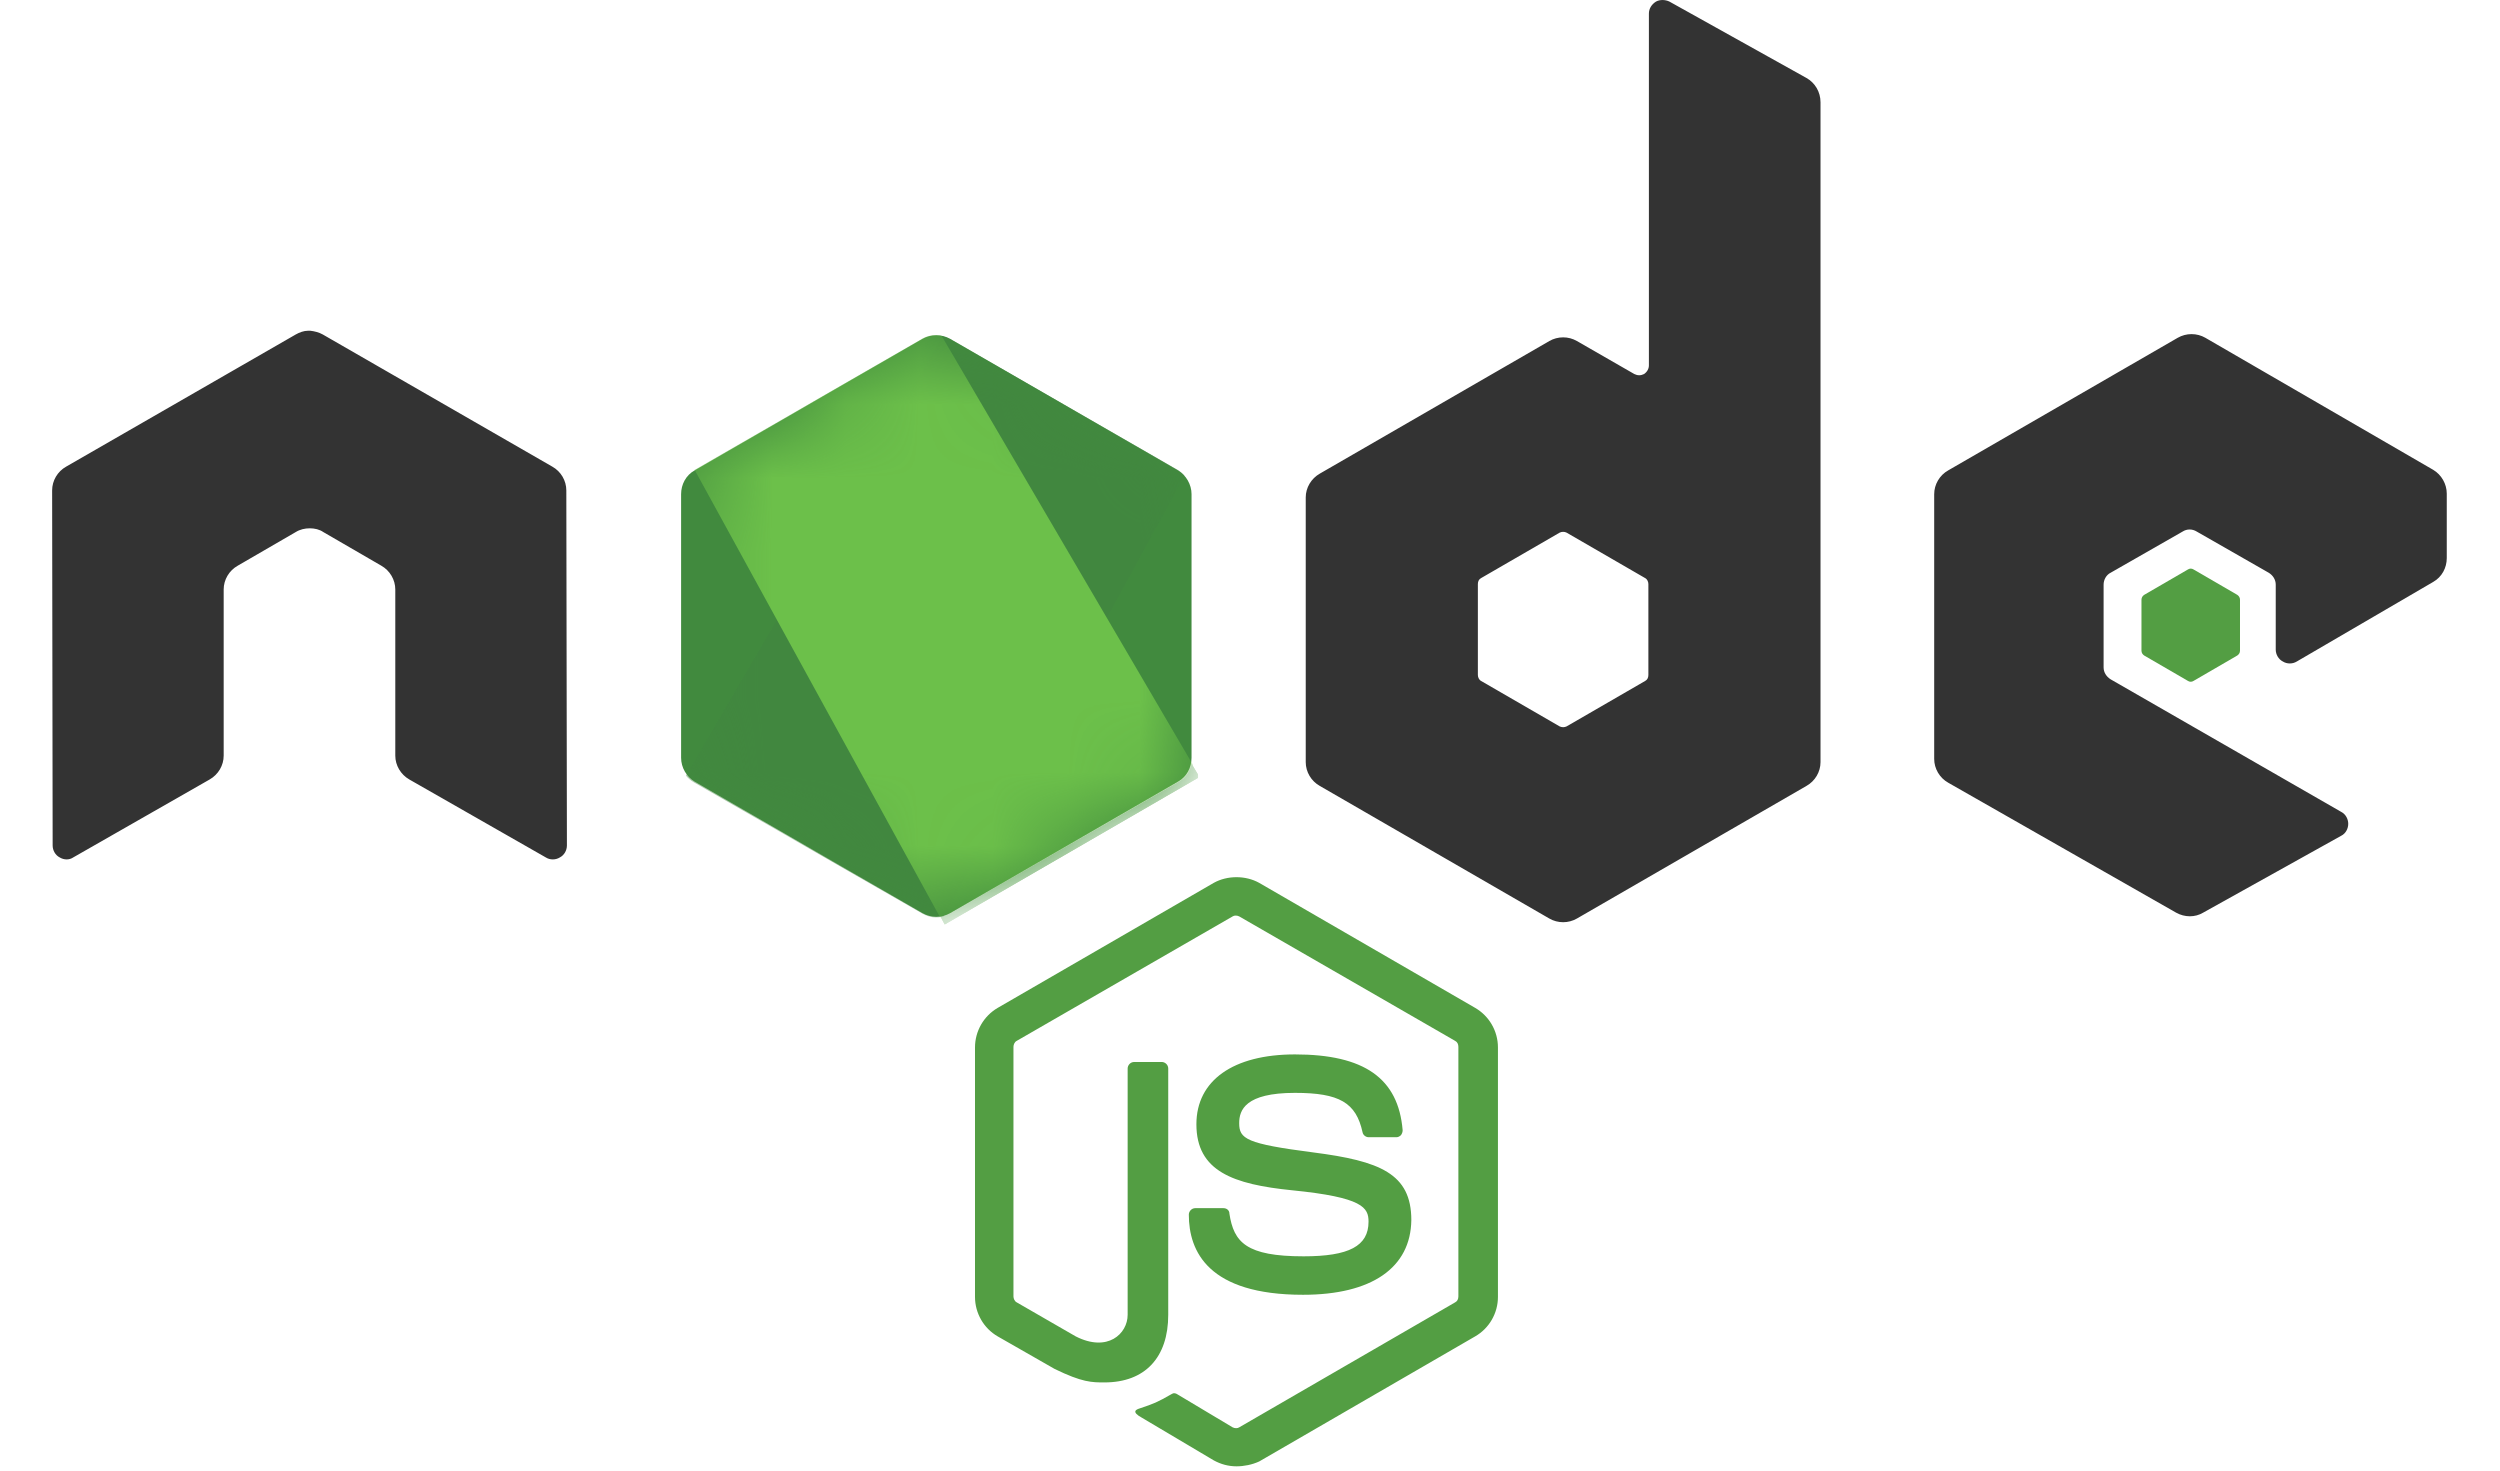 <svg width="34" height="20" viewBox="0 0 34 20" fill="none" xmlns="http://www.w3.org/2000/svg">
<path d="M16.816 19.942C16.705 19.942 16.602 19.913 16.507 19.861L15.528 19.28C15.38 19.199 15.454 19.169 15.498 19.155C15.697 19.088 15.734 19.074 15.94 18.956C15.962 18.941 15.991 18.948 16.013 18.963L16.764 19.412C16.794 19.427 16.831 19.427 16.853 19.412L19.79 17.712C19.819 17.697 19.834 17.668 19.834 17.631V14.237C19.834 14.2 19.819 14.171 19.79 14.156L16.853 12.463C16.823 12.448 16.786 12.448 16.764 12.463L13.827 14.156C13.798 14.171 13.783 14.208 13.783 14.237V17.631C13.783 17.66 13.798 17.697 13.827 17.712L14.63 18.175C15.064 18.396 15.336 18.139 15.336 17.881V14.532C15.336 14.487 15.373 14.443 15.425 14.443H15.8C15.844 14.443 15.888 14.48 15.888 14.532V17.881C15.888 18.463 15.572 18.801 15.02 18.801C14.85 18.801 14.718 18.801 14.342 18.617L13.569 18.175C13.378 18.065 13.26 17.859 13.26 17.638V14.245C13.26 14.024 13.378 13.818 13.569 13.707L16.507 12.007C16.691 11.904 16.941 11.904 17.125 12.007L20.062 13.707C20.254 13.818 20.372 14.024 20.372 14.245V17.638C20.372 17.859 20.254 18.065 20.062 18.175L17.125 19.876C17.029 19.92 16.919 19.942 16.816 19.942ZM17.721 17.609C16.433 17.609 16.168 17.02 16.168 16.519C16.168 16.475 16.205 16.431 16.256 16.431H16.639C16.683 16.431 16.72 16.46 16.72 16.505C16.779 16.895 16.948 17.086 17.729 17.086C18.347 17.086 18.612 16.946 18.612 16.615C18.612 16.424 18.538 16.284 17.574 16.188C16.772 16.107 16.271 15.93 16.271 15.29C16.271 14.694 16.772 14.34 17.611 14.34C18.553 14.34 19.017 14.664 19.076 15.371C19.076 15.393 19.069 15.415 19.054 15.437C19.039 15.452 19.017 15.466 18.995 15.466H18.612C18.575 15.466 18.538 15.437 18.531 15.4C18.443 14.995 18.215 14.863 17.611 14.863C16.934 14.863 16.853 15.098 16.853 15.275C16.853 15.489 16.948 15.555 17.861 15.673C18.767 15.79 19.194 15.96 19.194 16.593C19.186 17.241 18.656 17.609 17.721 17.609Z" fill="#539E43"/>
<path d="M7.702 6.67C7.702 6.537 7.629 6.412 7.511 6.346L4.39 4.549C4.338 4.52 4.279 4.505 4.22 4.498H4.191C4.132 4.498 4.073 4.52 4.022 4.549L0.9 6.346C0.782 6.412 0.709 6.537 0.709 6.67L0.716 11.499C0.716 11.565 0.753 11.631 0.812 11.661C0.871 11.697 0.944 11.697 0.996 11.661L2.851 10.601C2.969 10.534 3.042 10.409 3.042 10.277V8.017C3.042 7.884 3.116 7.759 3.234 7.693L4.022 7.236C4.08 7.2 4.147 7.185 4.213 7.185C4.279 7.185 4.345 7.2 4.397 7.236L5.185 7.693C5.302 7.759 5.376 7.884 5.376 8.017V10.277C5.376 10.409 5.45 10.534 5.567 10.601L7.423 11.661C7.451 11.679 7.484 11.688 7.518 11.688C7.552 11.688 7.585 11.679 7.614 11.661C7.673 11.631 7.71 11.565 7.71 11.499L7.702 6.67ZM22.705 0.022C22.646 -0.007 22.573 -0.007 22.521 0.022C22.462 0.059 22.425 0.118 22.425 0.184V4.969C22.425 5.013 22.403 5.057 22.359 5.087C22.315 5.109 22.271 5.109 22.227 5.087L21.446 4.638C21.389 4.605 21.324 4.588 21.259 4.588C21.193 4.588 21.128 4.605 21.071 4.638L17.95 6.441C17.832 6.508 17.758 6.633 17.758 6.765V10.365C17.758 10.498 17.832 10.623 17.95 10.689L21.071 12.492C21.128 12.525 21.193 12.542 21.259 12.542C21.324 12.542 21.389 12.525 21.446 12.492L24.567 10.689C24.685 10.623 24.759 10.498 24.759 10.365V1.391C24.759 1.251 24.685 1.126 24.567 1.06L22.705 0.022ZM22.418 9.18C22.418 9.217 22.403 9.246 22.374 9.261L21.306 9.879C21.291 9.886 21.275 9.89 21.259 9.89C21.242 9.89 21.226 9.886 21.211 9.879L20.143 9.261C20.114 9.246 20.099 9.209 20.099 9.18V7.943C20.099 7.906 20.114 7.877 20.143 7.862L21.211 7.244C21.226 7.236 21.242 7.233 21.259 7.233C21.275 7.233 21.291 7.236 21.306 7.244L22.374 7.862C22.403 7.877 22.418 7.914 22.418 7.943V9.18ZM33.092 7.914C33.21 7.847 33.276 7.722 33.276 7.59V6.714C33.276 6.581 33.203 6.456 33.092 6.39L29.993 4.594C29.936 4.561 29.871 4.544 29.805 4.544C29.739 4.544 29.675 4.561 29.617 4.594L26.496 6.397C26.378 6.463 26.305 6.589 26.305 6.721V10.321C26.305 10.453 26.378 10.579 26.496 10.645L29.595 12.412C29.713 12.478 29.853 12.478 29.963 12.412L31.841 11.366C31.9 11.337 31.936 11.271 31.936 11.204C31.936 11.138 31.9 11.072 31.841 11.042L28.705 9.239C28.646 9.202 28.609 9.143 28.609 9.077V7.951C28.609 7.884 28.646 7.818 28.705 7.789L29.684 7.229C29.712 7.211 29.745 7.201 29.779 7.201C29.813 7.201 29.846 7.211 29.875 7.229L30.854 7.789C30.913 7.825 30.95 7.884 30.95 7.951V8.834C30.95 8.9 30.987 8.966 31.046 8.996C31.074 9.014 31.108 9.023 31.141 9.023C31.175 9.023 31.208 9.014 31.237 8.996L33.092 7.914Z" fill="#333333"/>
<path d="M29.757 7.744C29.768 7.737 29.781 7.733 29.794 7.733C29.807 7.733 29.82 7.737 29.831 7.744L30.427 8.09C30.449 8.105 30.464 8.127 30.464 8.156V8.849C30.464 8.878 30.449 8.9 30.427 8.915L29.831 9.261C29.82 9.268 29.807 9.272 29.794 9.272C29.781 9.272 29.768 9.268 29.757 9.261L29.161 8.915C29.139 8.9 29.124 8.878 29.124 8.849V8.157C29.124 8.127 29.139 8.105 29.161 8.09L29.757 7.744Z" fill="#539E43"/>
<path d="M12.922 4.608C12.864 4.576 12.8 4.559 12.734 4.559C12.668 4.559 12.603 4.576 12.546 4.608L9.447 6.397C9.329 6.463 9.263 6.588 9.263 6.721V10.306C9.263 10.439 9.337 10.564 9.447 10.63L12.546 12.419C12.603 12.451 12.668 12.469 12.734 12.469C12.8 12.469 12.864 12.451 12.922 12.419L16.021 10.63C16.139 10.564 16.205 10.439 16.205 10.306V6.721C16.205 6.589 16.131 6.463 16.021 6.397L12.922 4.608Z" fill="url(#paint0_linear_131_434)"/>
<mask id="mask0_131_434" style="mask-type:luminance" maskUnits="userSpaceOnUse" x="9" y="4" width="8" height="9">
<path d="M12.922 4.608C12.864 4.576 12.8 4.559 12.734 4.559C12.668 4.559 12.603 4.576 12.546 4.608L9.447 6.397C9.329 6.463 9.263 6.588 9.263 6.721V10.306C9.263 10.439 9.337 10.564 9.447 10.63L12.546 12.419C12.603 12.451 12.668 12.469 12.734 12.469C12.8 12.469 12.864 12.451 12.922 12.419L16.021 10.63C16.139 10.564 16.205 10.439 16.205 10.306V6.721C16.205 6.589 16.131 6.463 16.021 6.397L12.922 4.608Z" fill="white"/>
</mask>
<g mask="url(#mask0_131_434)">
<path d="M16.028 6.397L12.914 4.608C12.884 4.593 12.852 4.581 12.819 4.572L9.329 10.549C9.358 10.584 9.393 10.614 9.432 10.637L12.546 12.426C12.635 12.478 12.738 12.493 12.833 12.463L16.109 6.471C16.087 6.441 16.058 6.419 16.028 6.397Z" fill="url(#paint1_linear_131_434)"/>
</g>
<mask id="mask1_131_434" style="mask-type:luminance" maskUnits="userSpaceOnUse" x="9" y="4" width="8" height="9">
<path d="M12.922 4.608C12.864 4.576 12.8 4.559 12.734 4.559C12.668 4.559 12.603 4.576 12.546 4.608L9.447 6.397C9.329 6.463 9.263 6.588 9.263 6.721V10.306C9.263 10.439 9.337 10.564 9.447 10.63L12.546 12.419C12.603 12.451 12.668 12.469 12.734 12.469C12.8 12.469 12.864 12.451 12.922 12.419L16.021 10.63C16.139 10.564 16.205 10.439 16.205 10.306V6.721C16.205 6.589 16.131 6.463 16.021 6.397L12.922 4.608Z" fill="white"/>
</mask>
<g mask="url(#mask1_131_434)">
<path fill-rule="evenodd" clip-rule="evenodd" d="M16.035 10.63C16.124 10.579 16.19 10.49 16.22 10.395L12.804 4.564C12.715 4.549 12.62 4.557 12.539 4.608L9.447 6.39L12.782 12.47C12.83 12.463 12.877 12.448 12.921 12.426L16.035 10.63Z" fill="url(#paint2_linear_131_434)"/>
<path fill-rule="evenodd" clip-rule="evenodd" d="M16.036 10.63L12.929 12.419C12.885 12.441 12.838 12.456 12.789 12.463L12.848 12.573L16.293 10.579V10.534L16.205 10.387C16.19 10.49 16.124 10.579 16.036 10.63Z" fill="url(#paint3_linear_131_434)"/>
<path fill-rule="evenodd" clip-rule="evenodd" d="M16.036 10.63L12.929 12.419C12.885 12.441 12.838 12.456 12.789 12.463L12.848 12.573L16.293 10.579V10.534L16.205 10.387C16.19 10.49 16.124 10.579 16.036 10.63Z" fill="url(#paint4_linear_131_434)"/>
</g>
<defs>
<linearGradient id="paint0_linear_131_434" x1="482.622" y1="142.877" x2="142.927" y2="676.643" gradientUnits="userSpaceOnUse">
<stop stop-color="#41873F"/>
<stop offset="0.329" stop-color="#418B3D"/>
<stop offset="0.635" stop-color="#419637"/>
<stop offset="0.932" stop-color="#3FA92D"/>
<stop offset="1" stop-color="#3FAE2A"/>
</linearGradient>
<linearGradient id="paint1_linear_131_434" x1="302.747" y1="440.769" x2="1153.51" y2="-21.453" gradientUnits="userSpaceOnUse">
<stop offset="0.138" stop-color="#41873F"/>
<stop offset="0.403" stop-color="#54A044"/>
<stop offset="0.714" stop-color="#66B848"/>
<stop offset="0.908" stop-color="#6CC04A"/>
</linearGradient>
<linearGradient id="paint2_linear_131_434" x1="-20.278" y1="400.181" x2="696.867" y2="400.181" gradientUnits="userSpaceOnUse">
<stop offset="0.092" stop-color="#6CC04A"/>
<stop offset="0.286" stop-color="#66B848"/>
<stop offset="0.597" stop-color="#54A044"/>
<stop offset="0.862" stop-color="#41873F"/>
</linearGradient>
<linearGradient id="paint3_linear_131_434" x1="-351.148" y1="120.307" x2="365.99" y2="120.307" gradientUnits="userSpaceOnUse">
<stop offset="0.092" stop-color="#6CC04A"/>
<stop offset="0.286" stop-color="#66B848"/>
<stop offset="0.597" stop-color="#54A044"/>
<stop offset="0.862" stop-color="#41873F"/>
</linearGradient>
<linearGradient id="paint4_linear_131_434" x1="470.467" y1="-451.088" x2="288.788" y2="500.904" gradientUnits="userSpaceOnUse">
<stop stop-color="#41873F"/>
<stop offset="0.329" stop-color="#418B3D"/>
<stop offset="0.635" stop-color="#419637"/>
<stop offset="0.932" stop-color="#3FA92D"/>
<stop offset="1" stop-color="#3FAE2A"/>
</linearGradient>
</defs>
</svg>
